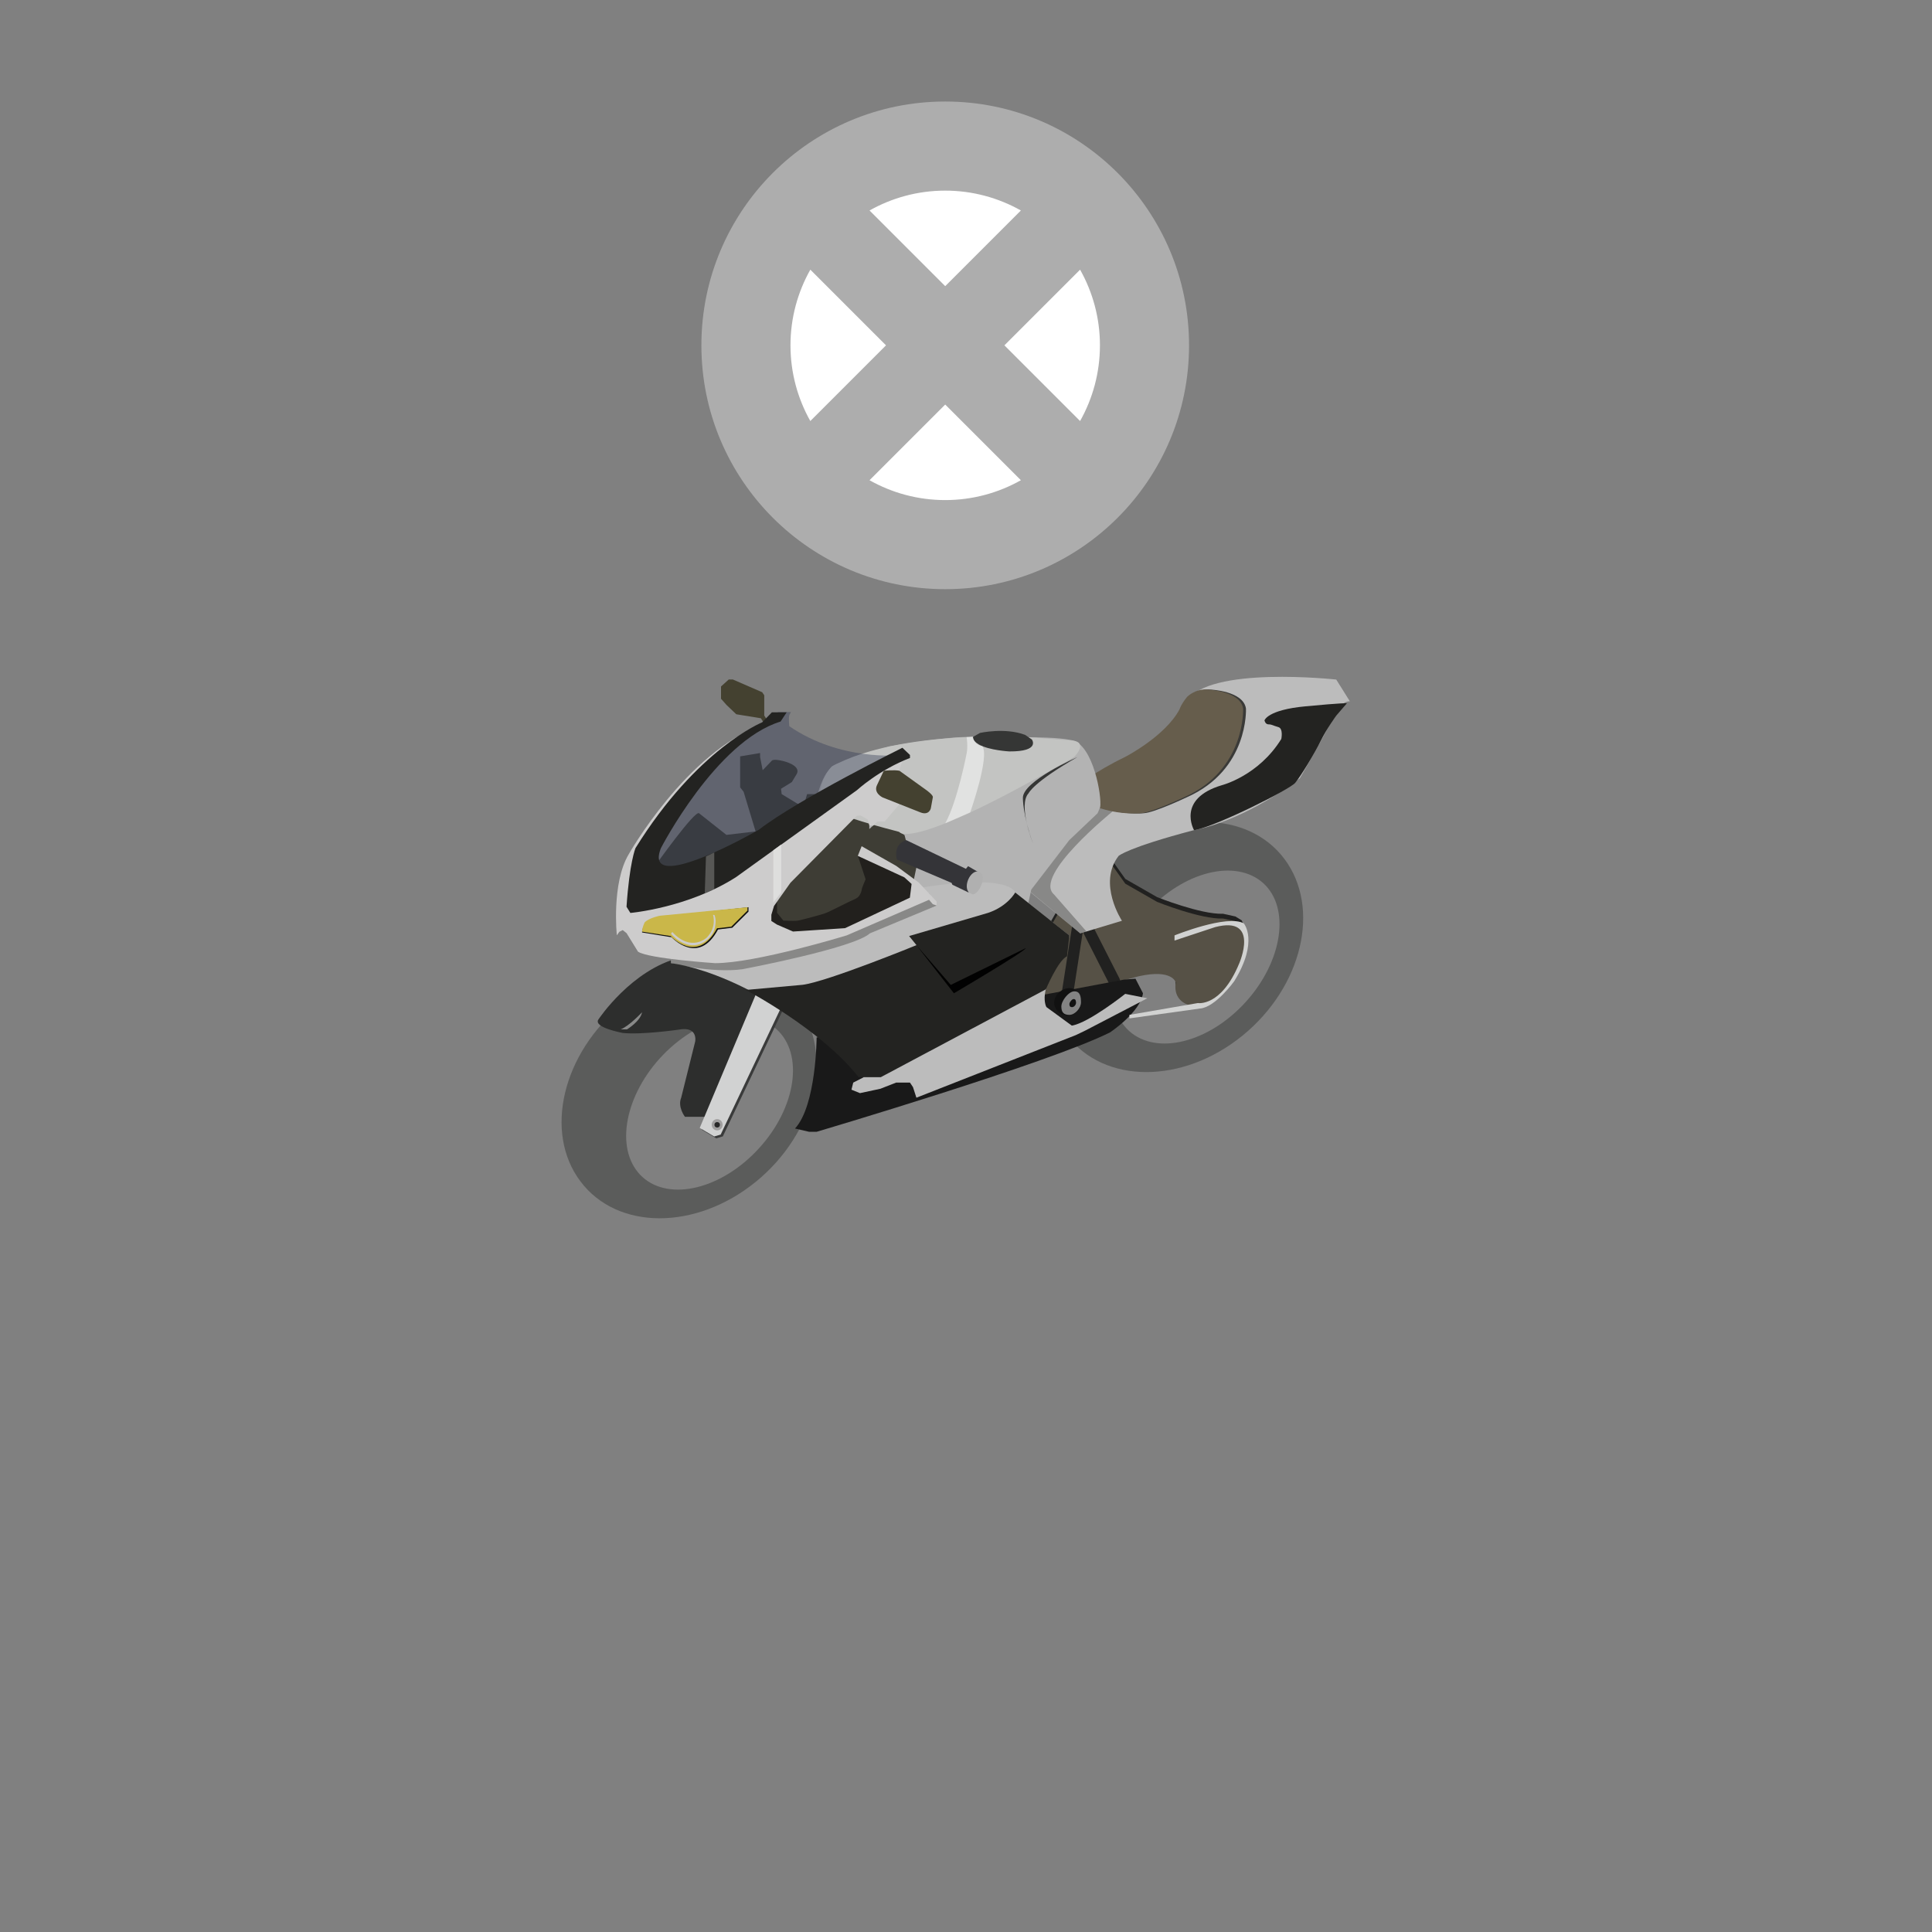 <?xml version="1.0" encoding="utf-8"?>
<!-- Generator: Adobe Illustrator 16.0.0, SVG Export Plug-In . SVG Version: 6.00 Build 0)  -->
<!DOCTYPE svg PUBLIC "-//W3C//DTD SVG 1.1//EN" "http://www.w3.org/Graphics/SVG/1.1/DTD/svg11.dtd">
<svg version="1.1" id="Layer_1" xmlns="http://www.w3.org/2000/svg" xmlns:xlink="http://www.w3.org/1999/xlink" x="0px" y="0px"
	 width="200px" height="200px" viewBox="0 0 200 200" enable-background="new 0 0 200 200" xml:space="preserve">
<rect x="0" y="0" width="200" height="200" fill="#808080" stroke="none"/>
<g>
	<path fill="#5B5C5B" d="M82.584,104.023c-3.815-5.071-11.934-5.083-18.151-0.043c-6.215,5.043-8.161,13.244-4.351,18.307
		c3.815,5.095,11.944,5.095,18.149,0.061C84.447,117.286,86.388,109.098,82.584,104.023z M78.252,119.211
		c-3.961,4.096-9.331,5.165-11.976,2.409c-2.65-2.771-1.585-8.333,2.375-12.431c3.967-4.094,9.324-5.172,11.975-2.414
		C83.284,109.553,82.221,115.116,78.252,119.211z"/>
	<path fill="#5B5C5B" d="M132.955,88.908c-3.818-5.072-11.941-5.083-18.158-0.043c-6.199,5.04-8.158,13.234-4.344,18.303
		c3.82,5.063,11.951,5.087,18.16,0.048C134.82,102.168,136.766,93.98,132.955,88.908z M128.625,104.079
		c-3.967,4.103-9.324,5.174-11.975,2.418c-2.654-2.771-1.59-8.339,2.387-12.434c3.965-4.098,9.313-5.169,11.973-2.409
		C133.646,94.427,132.574,99.985,128.625,104.079z"/>
	<g>
		<path fill="#212120" d="M115.037,88.94l1.455,2.046l3.287,1.882c0,0,4.521,1.812,6.834,1.725l1.273,0.279l0.654,0.402
			c0,0,1.016,2.025,0,3.948c0,0-1.438,3.736-4.076,4.553c0,0-3.154,0.168-2.754-2.567c0,0-0.342-1.417-3.813-0.642
			c0,0-8.395,2.146-9.434,3.74l-1.543-0.945l0.881-6.245l1.668-2.919l3.156-3.961L115.037,88.94z"/>
		<path fill="#565146" d="M115.037,89.441l1.455,2.039l3.287,1.881c0,0,4.521,1.822,6.834,1.725l1.273,0.277l0.654,0.414
			c0,0,1.016,2.013,0,3.948c0,0-1.438,3.726-4.076,4.541c0,0-3.154,0.164-2.754-2.572c0,0-0.342-1.408-3.813-0.635
			c0,0-8.395,2.144-9.434,3.741l-1.543-0.957l0.881-6.245l1.668-2.919l3.156-3.958L115.037,89.441z"/>
		<path fill="#212120" d="M111.117,102.755c-0.061,0.341-0.357,0.556-0.684,0.509l0,0c-0.313-0.063-0.539-0.365-0.49-0.707
			l1.729-11.077c0.051-0.344,0.334-0.564,0.666-0.514l0,0c0.324,0.057,0.533,0.372,0.494,0.7L111.117,102.755z"/>
		<path fill="#212120" d="M115.891,101.299c0.139,0.299,0.039,0.668-0.252,0.826l0,0c-0.287,0.154-0.645,0.055-0.805-0.266
			l-5.033-9.919c-0.154-0.312-0.039-0.669,0.246-0.824l0,0c0.297-0.161,0.652-0.057,0.795,0.253L115.891,101.299z"/>
		<path fill="#2D2E2D" d="M61.968,105.504c0,0,3.415-5.144,8.419-6.368c0,0,6.907-0.945,11.903,1.202l-1.929,2.493l-6.925,12.778
			h-0.485h-2.047c0,0-0.781-1.012-0.39-1.969l1.45-5.816c0,0,0.333-1.629-1.714-1.234c0,0-3.81,0.549-5.787,0.342
			C64.469,106.921,61.314,106.37,61.968,105.504z"/>
		<path fill="#BCBCBC" d="M106.705,92.39l5.121,4.23l4.318-1.302c0,0-2.545-3.86-0.348-6.711c0,0,0.873-0.849,7.805-2.673
			c0,0,4.818-0.722,10.961-5.369c0,0,2.9-5.016,3.42-6.286c0,0,0.705-1.706,1.756-1.681l-1.41-2.25c0,0-13.332-1.469-15.518,2.3
			c0,0-0.617,3.172-9.395,7.916C113.418,80.559,102.982,86.831,106.705,92.39z"/>
		<path opacity="0.4" fill="#3A3A38" enable-background="new    " d="M115.191,83.987c0,0-8.289,6.684-6.084,8.604l3.355,3.827
			l-0.639,0.202l-5.641-4.698l7-8.293C113.182,83.624,113.986,82.854,115.191,83.987z"/>
		<path fill="#3A3A38" d="M111.965,81.264c0,0,1.596-1.356,4.803-2.908c0,0,4.146-2.137,5.641-4.935c0,0,0.133-0.456,0.781-1.279
			c0,0,0.85-0.872,2.104-0.756c0,0,3.427,0.124,3.688,1.971c0,0,0.306,6.333-6.11,9.17c0,0-3.377,1.603-4.463,1.656
			c0,0-2.519,0.275-5.154-0.858C113.264,83.311,110.873,81.988,111.965,81.264z"/>
		<path fill="#665D4C" d="M111.678,81.264c0,0,1.59-1.356,4.799-2.908c0,0,4.152-2.137,5.633-4.935c0,0,0.115-0.456,0.775-1.279
			c0,0,0.844-0.872,2.115-0.756c0,0,3.422,0.124,3.686,1.971c0,0,0.297,6.333-6.102,9.17c0,0-3.398,1.603-4.467,1.656
			c0,0-2.518,0.275-5.15-0.858C112.967,83.311,110.578,81.988,111.678,81.264z"/>
		<path fill="#191919" d="M84.536,107.398c0,0-0.029,7.045-2.239,9.425l1.469,0.341h0.77c0,0,24.063-7.118,30.376-10.293
			c0,0,3.154-2.094,3.408-4.053l-0.777-1.504l-1.217,0.1L84.536,107.398z"/>
		<path fill="#B3B3B3" d="M84.536,82.668c0,0,0.638-3.215,2.193-3.618l5.316-1.782c0,0,5.981-1.049,8.344-0.976
			c0.138,0,0.392-0.065,0.494-0.057c1.912,0.19,7.461-0.11,9.813,0.344c0.141,0.021,0.264,0.042,0.354,0.074
			c2.109,0.544,3.029,5.743,2.84,6.9l-0.268,0.634l-2.932,2.783l-3.934,5.121l-0.568,2.609l-4.979,2.134
			C101.221,96.835,84.536,84.515,84.536,82.668z"/>
		<path fill="#BCBCBC" d="M69.463,99.708c0,0,9.263,0.856,19.959,11.801l-1.095,0.562l-0.184,0.732l0.88,0.358l2.112-0.452
			l1.63-0.639H94.2l0.312,0.468l0.353,1.096l16.523-6.489l0.983-0.473l6.403-3.331l-2.291-0.457c0,0-3.769,3-5.528,3.288
			l-2.634-1.924c0,0-1.051-1.824,1.929-5.296l0.438-2.114l-5.601-4.445c0,0-0.916-4.909-35.637,6.376L69.463,99.708L69.463,99.708z"
			/>
		<path fill="#3E3D35" d="M72.365,84.188l2.833,2.239l3.022-0.358l-1.241-4.105l-0.358-0.457v-2.938V78.3l2.064-0.347v0.422
			l0.266,1.359l0.916-0.955c0,0,0.074-0.28,1.191,0c0,0,1.844,0.411,1.442,1.302l-0.53,0.88l-1.12,0.691l0.068,0.555l2.236,1.356
			l0.398-1.356h0.826l5.612,2.726v0.892l0.7-0.646l0.888,0.033l2.056,1.232l0.245,0.925l0.987,2.428l-0.662,3.153l-6.771,3.328
			l-5.797,0.345L78.215,95.8l-3.163-2.726l-6.433-2.265l-0.858-1.093C67.757,89.712,71.936,83.836,72.365,84.188z"/>
		<path fill="#C3C4C2" d="M93.108,86.12c0,0,0.898,2.224,18.08-7.757c0,0,1.504-1.469-0.131-1.706l-4.578-0.331
			c0,0-13.125-0.902-20.354,3.003c0,0-1.461,1.432-1.254,3.753C84.866,83.088,84.708,83.965,93.108,86.12z"/>
		<path opacity="0.4" fill="#3A3A38" enable-background="new    " d="M69.463,99.708c0,0,4.219,1.069,7.405,0.623
			c0,0,11.511-2.172,13.187-3.713l6.908-2.874l-0.811-1.271c0,0-25.912,5.506-26.688,6.8L69.463,99.708L69.463,99.708z"/>
		<path fill="#22201D" d="M88.811,88.599l0.797,2.43c0,0-0.4,0.912-0.4,1.036c0,0.146-0.183,0.786-0.623,0.966
			c-0.441,0.177-2.58,1.272-3.023,1.458c-0.434,0.186-2.718,0.775-2.982,0.815c-0.266,0.054-1.481,0-1.481,0l-0.662-0.815v-1.125
			l-0.894,0.168c0,0-0.586,0.999-0.586,1.19c0,0.178,0,1.537,0,1.537l3.105,0.638h2.809l2.982-0.638c0,0,2.983-1.26,3.342-1.402
			c0.341-0.135,3.331-2.115,3.331-2.115l-0.132-1.232l-0.756-1.26l-3.721-1.657L88.811,88.599L88.811,88.599z"/>
		<path fill="#CDCCCC" d="M93.447,78.769c0,0-0.951,1.655-0.338,4.475l-1.532,1.804h-0.745l-0.439,0.412h-0.396l-0.177-0.638
			l-0.748-0.41l-0.392,0.044l-6.85,6.925l-1.703,2.405l-0.277,0.915v0.638l0.573,0.369l1.669,0.724l5.389-0.35l6.708-3.153
			l0.178-1.424l-0.744-0.679L88.8,88.599l0.397-0.999l3.595,2.047l2.319,1.717l1.849,1.959v0.412l-0.397-0.132l-0.39-0.457
			l-8.519,3.683c0,0-9.377,2.877-13.628,2.877c0,0-6.889-0.457-7.98-1.19L64.862,96.6l-0.398-0.32l-0.35,0.18l-0.259,0.358
			c0,0-0.567-5.364,1.227-8.381c0,0,5.963-10.555,13.771-13.377c0,0-7.235,3.458-11.406,12.318l-1.625,3.807l0.785,0.859
			l8.027-2.864l5.308-3.279l11.31-6.749L93.447,78.769z"/>
		<path opacity="0.4" fill="#343A56" enable-background="new    " d="M93.108,78.178c0,0-6.097,0.638-11.401-3
			c0,0-0.088-0.823,0-1.147l0.178-0.322h-1.318l-5.352,3.963c0,0-4.687,5.521-4.819,5.554c-0.133,0.054-2.637,3.737-2.637,3.737
			v1.782l0.53,1.369l1.41,0.411l4.035-0.553l3.113-1.646l16.271-9.972"/>
		<polyline fill="#444130" points="79.299,74.354 79.116,74.076 79.116,71.978 78.901,71.659 75.867,70.342 75.438,70.342 
			74.64,71.063 74.64,72.336 75.213,72.981 76.219,73.94 78.769,74.354 79.076,74.843 79.299,74.65 		"/>
		<path fill="#232321" d="M93.416,77.408c0,0-10.787,5.328-14.864,8.489c0,0-12.108,6.967-10.138,1.909
			c0,0,5.7-11.062,12.391-13.112l0.455-0.688l0.178-0.268h-1.531l-1.009,1.039c0,0-6.706,2.695-13.115,13.024
			c0,0-0.618,1.466-0.925,6.068l0.398,0.638c0,0,5.924-0.512,10.918-3.694l12.539-9.017c0,0,2.29-2.104,5.487-3.331v-0.31
			L93.416,77.408z"/>
		<path fill="#444130" d="M90.789,81.272l0.7-1.483c0,0,1.095-0.116,1.62,0l2.839,2.039c0,0,0.624,0.456,0.624,0.679l-0.214,1.176
			c0,0-0.175,0.756-1.052,0.425l-3.942-1.559C91.362,82.544,90.393,82.087,90.789,81.272z"/>
		<path fill="#343438" d="M92.848,88.984c0,0-0.485-1.548,0.965-2.016l6.181,2.973l0.223-0.277l1.012,0.592l-0.969,2.134
			l-1.67-0.802l-0.083-0.193L92.848,88.984z"/>
		<path fill="#B0B0B0" d="M101.561,91.68c-0.258,0.605-0.678,0.999-0.941,0.88c-0.256-0.119-0.268-0.705-0.008-1.308
			c0.252-0.603,0.674-0.998,0.928-0.879C101.807,90.49,101.813,91.077,101.561,91.68z"/>
		<path fill="#B0B0B0" d="M101.547,91.655c-0.256,0.609-0.755,0.973-1.122,0.807c-0.369-0.167-0.456-0.795-0.199-1.407
			c0.259-0.61,0.762-0.968,1.127-0.804C101.727,90.415,101.807,91.045,101.547,91.655z"/>
		<path fill="#111111" d="M66.465,96.528l3.06,0.496c0,0,2.763,3.013,4.805-0.803l1.475-0.18l1.679-1.67v-0.458l-9.078,0.998
			c0,0-1.045,0.212-1.545,0.646C66.86,95.56,66.465,96.079,66.465,96.528z"/>
		<path fill="#CAB749" d="M66.465,96.443l2.961,0.457c0,0,2.761,3.027,4.799-0.804l1.479-0.168l1.674-1.665v-0.347l-9.068,0.88
			c0,0-1.052,0.201-1.554,0.658C66.756,95.442,66.465,96,66.465,96.443z"/>
		<path fill="#CDCCCC" d="M73.813,94.698c0,0,0.424,1.285-0.657,2.369c0,0-1.609,1.528-3.561-0.59l-0.133,0.181
			c0,0,1.385,1.701,3.054,1.046c0,0,1.401-0.511,1.536-1.972c0,0,0.099-0.541-0.086-0.999L73.813,94.698z"/>
		<path fill="#3A3B3B" d="M81.098,104.438l-6.271,13.201l-0.675,0.203l-1.5-0.892l5.862-13.935
			C78.515,103.011,80.72,103.68,81.098,104.438z"/>
		<path fill="#D1D2D2" d="M80.874,104.26l-6.272,13.191l-0.674,0.197l-1.492-0.885l5.855-13.939
			C78.29,102.824,80.494,103.492,80.874,104.26z"/>
		<polygon opacity="0.3" fill="#CFCFCE" enable-background="new    " points="73.081,88.655 72.957,92.473 73.939,92.038 
			73.939,88.251 		"/>
		<polygon fill="#DEDEDD" points="80.055,88.017 80.055,93.437 80.874,92.39 80.874,87.42 		"/>
		<path fill="#232321" d="M77.206,102.479c0,0,7.733,4.029,11.675,9.03h2.298l17.09-9.094c0,0,1.266-3.013,2.186-3.417l0.244-2.163
			l-5.604-4.445c0,0-0.756,1.41-2.791,2.104l-8.192,2.405l0.761,0.942c0,0-9.218,3.776-11.788,4.106L77.206,102.479z"/>
		<path fill="#010101" d="M94.868,97.847l3.88,4.977c0,0,7.307-4.294,7.441-4.676l-7.765,3.81L94.868,97.847z"/>
		<path fill="#B3B3B3" d="M121.697,88.251"/>
		<path fill="#353635" d="M100.719,76.286l0.731-0.414c0,0,2.601-0.582,4.671,0.203l0.699,0.477c0,0,0.914,1.26-2.342,1.235
			c0,0-2.071-0.11-3.131-0.711c-0.342-0.192-0.654-0.48-0.637-0.795"/>
		<path fill="#353635" d="M111.547,78.365c0,0-5.695,2.493-5.658,4.241c0,0-0.031,1.706,1.031,4.677c0,0-1.564-3.964-0.441-5.166
			C106.479,82.121,106.941,80.993,111.547,78.365z"/>
		<path fill="#232321" d="M123.602,85.927c0,0-1.85-3.236,2.887-4.644c0,0,3.783-0.956,6.152-4.785c0,0,0.227-1.092-0.313-1.232
			c-0.535-0.145-0.656-0.28-1.01-0.28c-0.342,0-0.418-0.412-0.418-0.412s0.299-1.091,4.246-1.456c3.938-0.372,4.289-0.32,4.289-0.32
			l-1.105,1.283c0,0-0.996,1.357-1.613,2.627c-0.619,1.272-2.068,3.653-2.637,4.332c-0.574,0.691-8.129,4.475-10.354,4.878"/>
		<path fill="#111111" d="M111.904,103.77c0,0.744-0.611,1.347-1.377,1.347c-0.771,0-1.404-0.603-1.404-1.347
			c0-0.746,0.793-1.481,1.576-1.481C111.48,102.286,111.904,103.029,111.904,103.77z"/>
		<path fill="#838383" d="M111.904,103.77c0,0.584-0.611,1.291-1.205,1.291c-0.602,0-0.828-0.291-0.828-0.871
			c0-0.59,0.76-1.569,1.35-1.569C111.826,102.623,111.904,103.188,111.904,103.77z"/>
		<path fill="#111111" d="M111.391,103.813c0,0.205-0.203,0.448-0.418,0.448c-0.186,0-0.271-0.108-0.271-0.31
			c0-0.188,0.258-0.532,0.447-0.532C111.354,103.416,111.391,103.625,111.391,103.813z"/>
		<path opacity="0.5" fill="#E5E5E5" enable-background="new    " d="M66.465,104.789c0,0-1.345,1.438-2.215,1.773h0.651
			C64.904,106.563,66.298,105.727,66.465,104.789z"/>
		<path fill="#D1D2D1" d="M121.586,97.365v-0.533c0,0,5.459-2.206,7.172-1.243c0,0,1.58,1.822-0.992,5.987
			c0,0-1.949,2.714-3.547,2.826l-7.303,1.021v-0.364l7.09-1.223c0,0,2.416,0.423,4.283-4.118c0,0,2.17-4.953-2.496-3.744
			L121.586,97.365z"/>
		<path opacity="0.5" fill="#FFFFFF" enable-background="new    " d="M100.075,77.948c0,0-0.961,5.03-2.226,7.28l2.585-1.125
			c0,0,2.063-5.856,1.246-6.866c0,0-0.582-0.031-0.869-0.646c-0.041-0.098-0.067-0.199-0.096-0.321l-0.654,0.034
			C100.075,76.307,100.203,77.305,100.075,77.948z"/>
		<path fill="#A09F9F" d="M74.243,115.85c0.313,0,0.561,0.27,0.561,0.582c0,0.329-0.248,0.586-0.561,0.586
			c-0.311,0-0.567-0.257-0.567-0.586C73.676,116.113,73.932,115.85,74.243,115.85z"/>
		<circle fill="#282828" cx="74.243" cy="116.439" r="0.283"/>
	</g>
</g>
<g>
	<ellipse fill="#FFFFFF" cx="97.501" cy="35.75" rx="18.667" ry="18.25"/>
	<path fill="#ADADAD" d="M97.849,10.509c-13.94,0-25.241,11.301-25.241,25.241c0,13.94,11.301,25.241,25.241,25.241
		c13.94,0,25.241-11.3,25.241-25.241C123.09,21.809,111.789,10.509,97.849,10.509z M105.682,21.788l-7.834,7.834l-7.834-7.834
		c2.317-1.303,4.986-2.055,7.834-2.055S103.363,20.485,105.682,21.788z M83.885,27.916l7.834,7.834l-7.835,7.835
		c-1.303-2.317-2.054-4.986-2.054-7.834C81.83,32.903,82.581,30.233,83.885,27.916z M97.847,51.768
		c-2.848,0-5.517-0.751-7.834-2.055l7.835-7.835l7.835,7.835C103.365,51.016,100.695,51.768,97.847,51.768z M111.811,43.585
		l-7.836-7.835l7.836-7.835c1.303,2.317,2.055,4.987,2.055,7.835C113.863,38.599,113.113,41.268,111.811,43.585z"/>
</g>
</svg>
